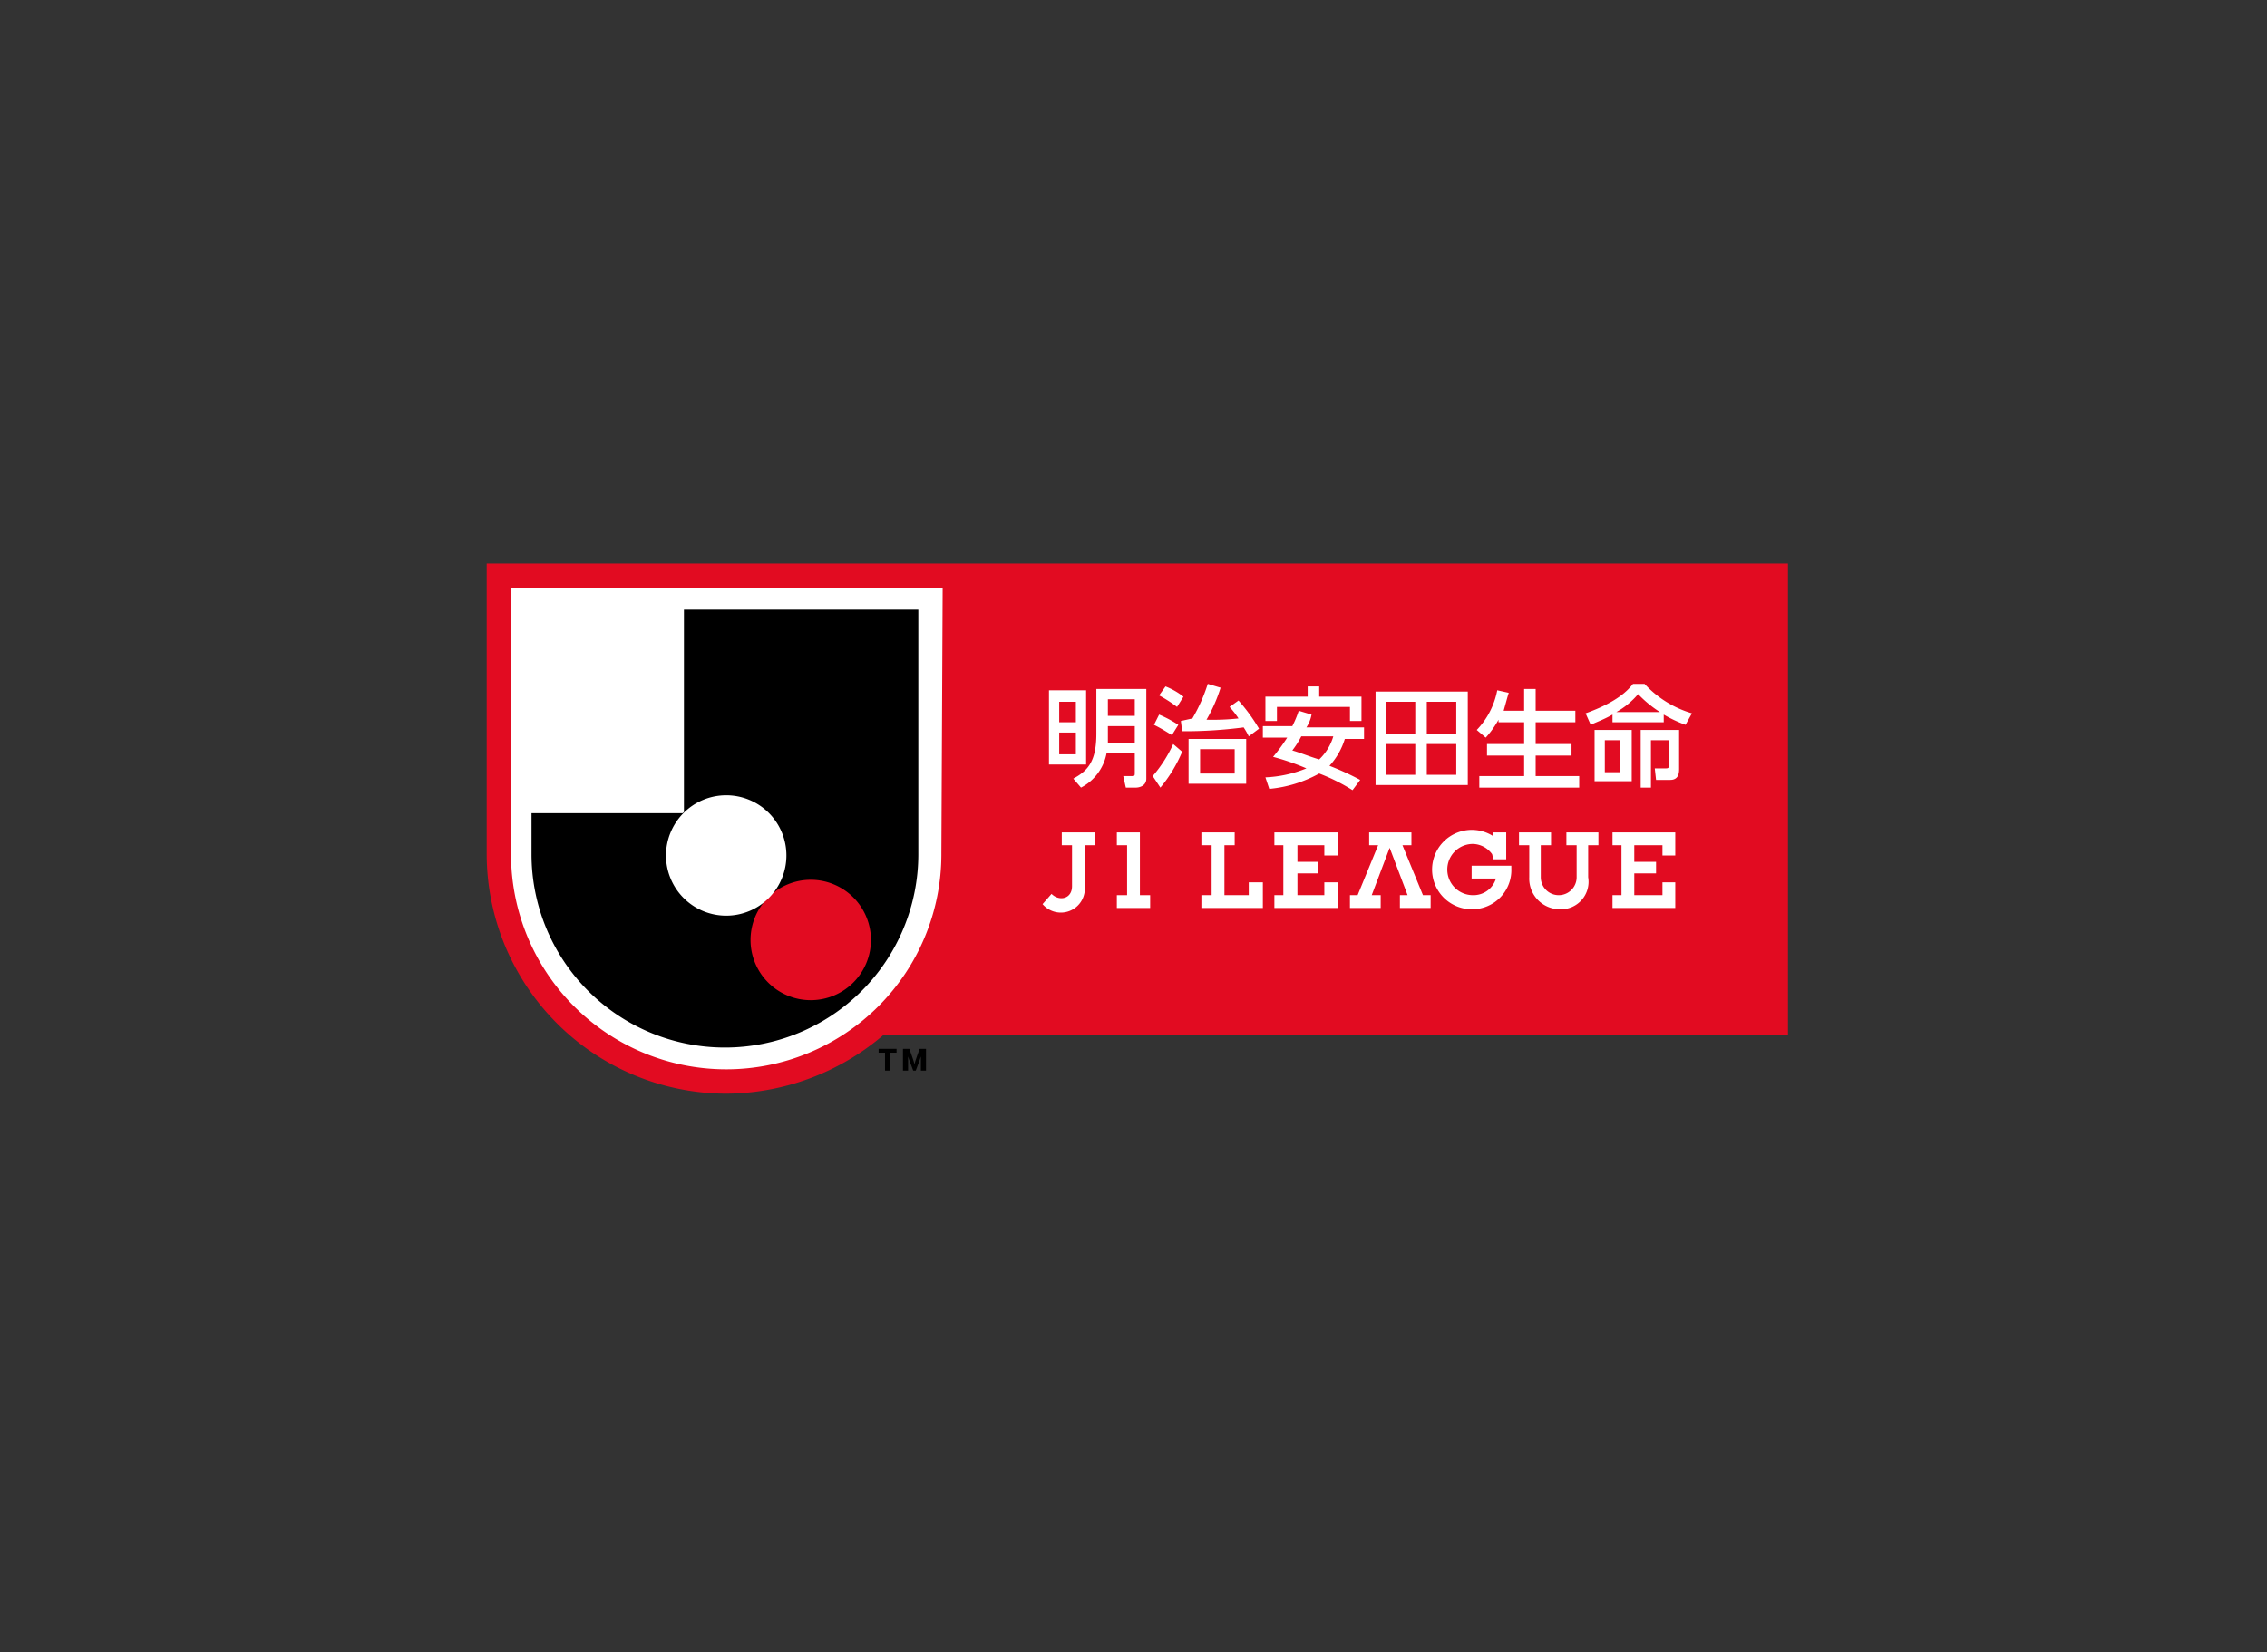 <svg xmlns="http://www.w3.org/2000/svg" width="177" height="129" viewBox="0 0 177 129">
  <rect x="0" y="0" width="177" height="129" fill="#333333" stroke="none"/>
  <g id="cl-6" transform="translate(-1190 -59)">
    <rect id="Rectangle_51" data-name="Rectangle 51" width="177" height="129" transform="translate(1190 59)" fill="#ffffff" fill-opacity="0"/>
    <g id="Group_46" data-name="Group 46" transform="translate(1228 103)">
      <path id="Path_96" data-name="Path 96" d="M726.2,20.7V43.4a18.736,18.736,0,0,0,18.7,18.7,19.043,19.043,0,0,0,12.3-4.6h70.6V20.7Z" transform="translate(-726.2 -20.7)" fill="#e20b21"/>
      <g id="Group_36" data-name="Group 36" transform="translate(30.6 37.9)">
        <path id="Path_97" data-name="Path 97" d="M759.7,60.3l.3-.8.1-.3v1.1h.4V58.6H760s-.4,1.1-.4,1.2c0-.1-.4-1.2-.4-1.2h-.5v1.7h.4V59.2l.1.3.3.8Z" transform="translate(-756.8 -58.6)"/>
        <path id="Path_98" data-name="Path 98" d="M758.2,58.6v.3h-.5v1.4h-.4V58.9h-.5v-.3h1.4" transform="translate(-756.8 -58.6)"/>
      </g>
      <g id="Group_37" data-name="Group 37" transform="translate(1.9 1.9)">
        <path id="Path_99" data-name="Path 99" d="M761.7,43.4a16.8,16.8,0,1,1-33.6,0V22.6h33.7l-.1,20.8Z" transform="translate(-728.1 -22.6)" fill="#fff"/>
      </g>
      <g id="Group_39" data-name="Group 39" transform="translate(3.5 3.6)">
        <path id="Path_100" data-name="Path 100" d="M741.6,24.3V40.1l-.1.1H729.7v3.2a15.1,15.1,0,1,0,30.2,0V24.3Z" transform="translate(-729.7 -24.3)"/>
        <path id="Path_101" data-name="Path 101" d="M751.5,45.4a4.7,4.7,0,1,0,4.7,4.7A4.695,4.695,0,0,0,751.5,45.4Z" transform="translate(-729.7 -24.3)" fill="#e20b21"/>
        <g id="Group_38" data-name="Group 38" transform="translate(10.5 14.5)">
          <path id="Path_102" data-name="Path 102" d="M744.9,38.8a4.7,4.7,0,1,0,4.7,4.7A4.695,4.695,0,0,0,744.9,38.8Z" transform="translate(-740.2 -38.8)" fill="#fff"/>
        </g>
      </g>
      <path id="Path_103" data-name="Path 103" d="M772.2,31.5v1.6h-1.3V31.5Zm-2.1-.9v5.8H773V30.6Zm2.1,3.3v1.7h-1.3V33.9Zm1.6-3.4V34c0,2.2-.7,2.9-1.8,3.5l.6.7a3.8,3.8,0,0,0,2-2.7h2.2V37c0,.3,0,.3-.3.3h-.6l.2.9h.8c.2,0,.8-.1.8-.7v-7Zm3,.8v1.3h-2.1V31.3Zm0,2.1v1.3h-2.1V33.4Zm7.8,1.8v1.9h-2.7V35.2Zm-3.6-.8v3.5h4.5V34.4Zm-.6-1.4.1.8a35.285,35.285,0,0,0,4.8-.3,5.74,5.74,0,0,1,.4.7l.8-.6a13.95,13.95,0,0,0-1.6-2.2l-.7.5a7.051,7.051,0,0,1,.7.9,18.521,18.521,0,0,1-2.5.1,12.193,12.193,0,0,0,1.1-2.5l-1-.3a13.194,13.194,0,0,1-1.2,2.7Zm-1.7-2a10.99,10.99,0,0,1,1.4.9l.5-.8a5.479,5.479,0,0,0-1.4-.8Zm-.4,2.3c.6.3.9.5,1.4.8l.5-.8a9.352,9.352,0,0,0-1.5-.8Zm1.5,1.5a10.541,10.541,0,0,1-1.6,2.5l.6.9a11.007,11.007,0,0,0,1.7-2.8Zm12.5-.6a4.074,4.074,0,0,1-1.1,1.8c-.7-.2-1.4-.5-2.1-.7a7.172,7.172,0,0,0,.7-1.1Zm-2.7-2a7.811,7.811,0,0,1-.5,1.2h-2.3v.9h1.9a14.867,14.867,0,0,1-1.1,1.5,19.1,19.1,0,0,1,2.6.9,9.557,9.557,0,0,1-3.2.7l.3.9a9.9,9.9,0,0,0,3.9-1.2,14.672,14.672,0,0,1,2.6,1.3l.6-.8a21.108,21.108,0,0,0-2.4-1.1,5.488,5.488,0,0,0,1.2-2.1h1.5v-.9h-4.5a2.669,2.669,0,0,0,.4-1ZM787,33h.9V31.9h5.7V33h.9V31.1h-3.3v-.8h-.9v.8H787Zm11.7-1.5V34h-2.3V31.5ZM795.6,38h7.2V30.7h-7.2Zm3.1-3.2v2.4h-2.3V34.8Zm3.2-3.3V34h-2.3V31.5Zm0,3.3v2.4h-2.3V34.8Zm3.3-1.9a7.342,7.342,0,0,1-1,1.4l-.7-.6a6.136,6.136,0,0,0,1.6-3.1l.9.2c-.1.3-.2.7-.4,1.4h1.6V30.5h.9v1.7h3.1v.9h-3.1v1.7h2.8v.9h-2.8v1.6h3.4v.9h-7.8v-.9h3.5V35.7h-2.9v-.9h2.9V33.1h-2Zm9.5,1.6V37h-1.2V34.5Zm-2-.8v4h2.9v-4Zm1.4-.6h4v-.6a10.182,10.182,0,0,0,1.7.8l.5-.9a8.192,8.192,0,0,1-3.7-2.3h-.9c-.4.5-1.2,1.4-3.7,2.3l.4.9c.4-.2,1-.4,1.7-.8Zm.3-.8h0a6.136,6.136,0,0,0,1.7-1.4,9.018,9.018,0,0,0,1.7,1.4h-3.4Zm1.9,1.4v4.5h.8V34.5h1.4v2c0,.2-.1.2-.3.2h-.8l.1.9h1.1c.7,0,.7-.6.7-.9v-3Z" transform="translate(-726.2 -20.7)" fill="#fff"/>
      <g id="Group_45" data-name="Group 45" transform="translate(43.4 20.8)">
        <g id="Group_44" data-name="Group 44">
          <g id="Group_42" data-name="Group 42" transform="translate(0 0.2)">
            <g id="Group_41" data-name="Group 41">
              <g id="Group_40" data-name="Group 40">
                <path id="Path_104" data-name="Path 104" d="M770.3,46.5l-.7.8a1.874,1.874,0,0,0,3.3-1.3V42.7h.8v-1h-2.6v1h.8v3.2C771.9,46.9,770.9,47.1,770.3,46.5Z" transform="translate(-769.6 -41.7)" fill="#fff"/>
              </g>
            </g>
          </g>
          <g id="Group_43" data-name="Group 43" transform="translate(12.4)">
            <path id="Path_105" data-name="Path 105" d="M789.5,44.9v1.7h2.1v-1h1.1v2h-5v-1h.7V42.7h-.7v-1h5v1.8h-1.1v-.8h-2.1V44h1.6v.9Z" transform="translate(-782 -41.5)" fill="#fff"/>
            <path id="Path_106" data-name="Path 106" d="M804.7,43.4a1.9,1.9,0,0,0-1.5-.8,2,2,0,1,0,0,4,1.831,1.831,0,0,0,1.8-1.3h-1.9v-1h3.1v.2a3.058,3.058,0,0,1-3,3.2,3.1,3.1,0,1,1,1.6-5.7v-.3h1v2.1h-1l-.1-.4Z" transform="translate(-782 -41.5)" fill="#fff"/>
            <path id="Path_107" data-name="Path 107" d="M798.4,41.7v1h-.7l1.6,3.9h.6v1h-2.4v-1h.6l-1.4-3.7-1.4,3.7h.7v1h-2.4v-1h.6l1.6-3.9h-.7v-1Z" transform="translate(-782 -41.5)" fill="#fff"/>
            <path id="Path_108" data-name="Path 108" d="M810,47.7a2.392,2.392,0,0,1-2.4-2.5V42.7h-.8v-1h2.5v1h-.8v2.5a1.4,1.4,0,1,0,2.8,0V42.7h-.8v-1H813v1h-.8v2.5A2.145,2.145,0,0,1,810,47.7Z" transform="translate(-782 -41.5)" fill="#fff"/>
            <path id="Path_109" data-name="Path 109" d="M815.8,44.9v1.7H818v-1h1v2h-4.9v-1h.7V42.7h-.7v-1H819v1.8h-1v-.8h-2.2V44h1.7v.9Z" transform="translate(-782 -41.5)" fill="#fff"/>
            <path id="Path_110" data-name="Path 110" d="M784.6,41.7H782v1h.8v3.9H782v1h4.8v-2h-1.1v1h-1.9V42.7h.8Z" transform="translate(-782 -41.5)" fill="#fff"/>
          </g>
        </g>
        <path id="Path_111" data-name="Path 111" d="M775.4,41.7v1h.8v3.9h-.8v1H778v-1h-.8V41.7Z" transform="translate(-769.6 -41.5)" fill="#fff"/>
      </g>
    </g>
  </g>
</svg>
